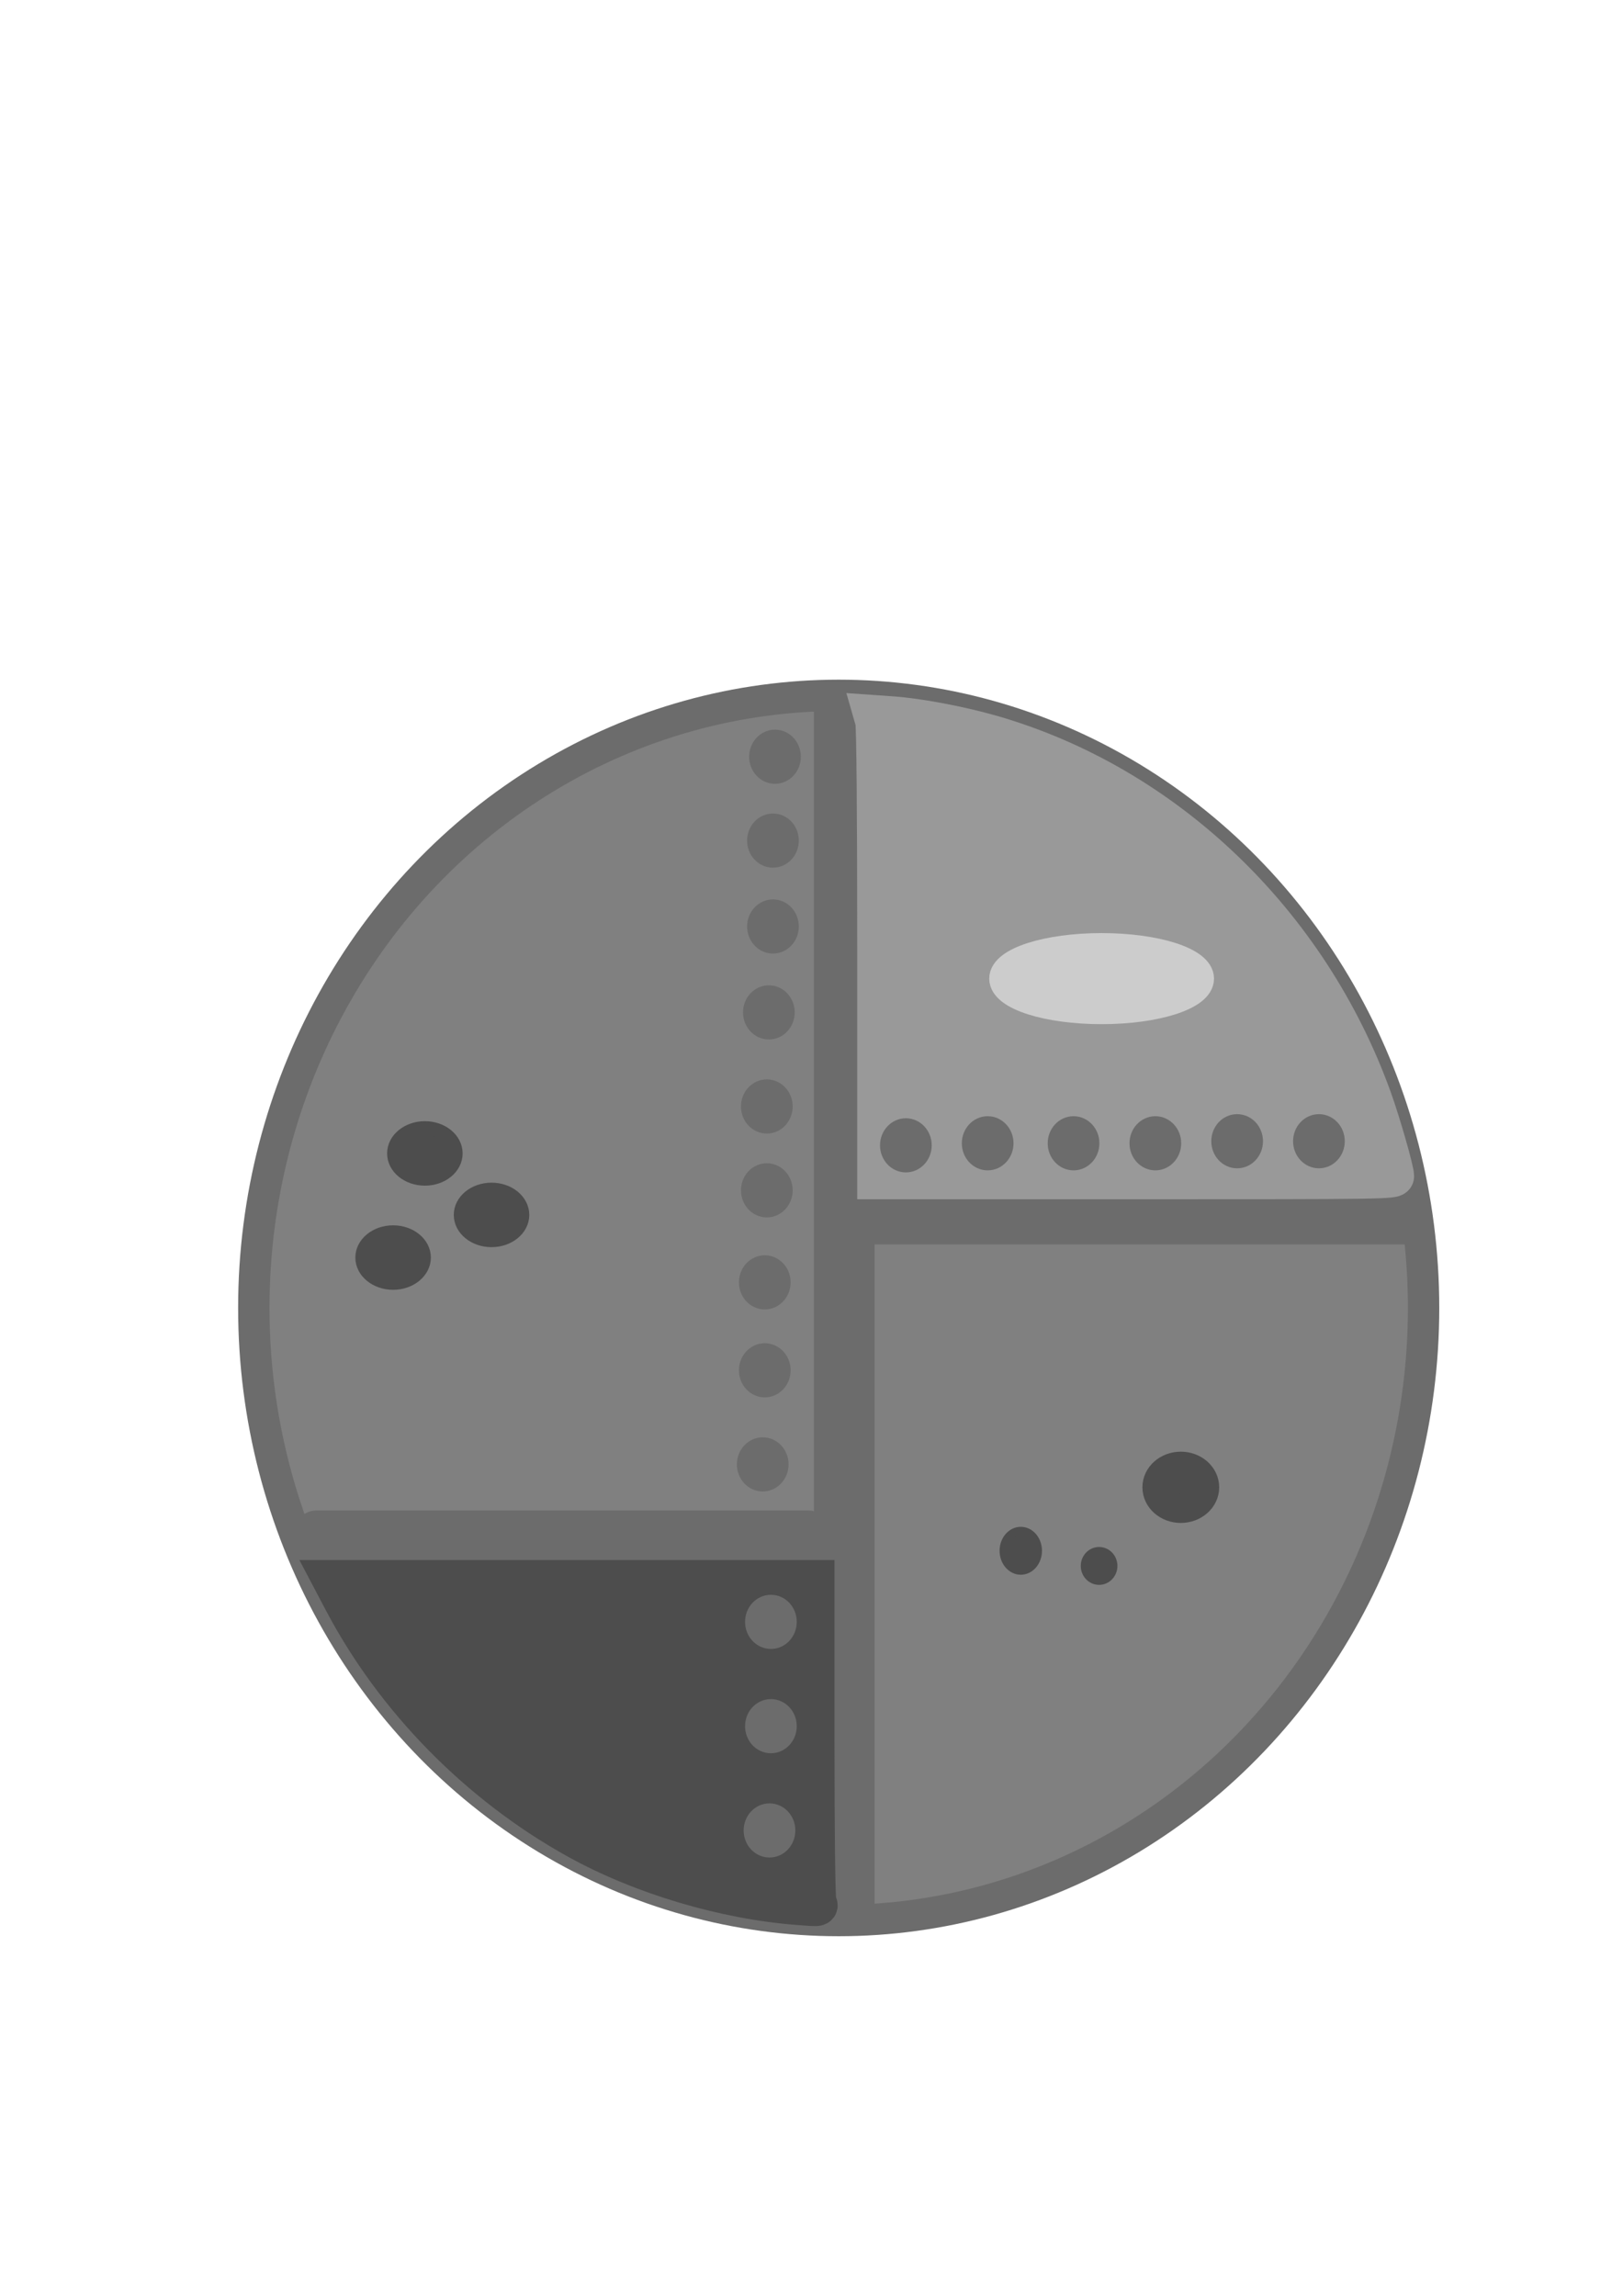 <?xml version="1.0" encoding="UTF-8" standalone="no"?>
<!-- Created with Inkscape (http://www.inkscape.org/) -->

<svg
   width="210mm"
   height="297mm"
   viewBox="0 0 210 297"
   version="1.1"
   id="svg5"
   sodipodi:docname="cookie9.svg"
   inkscape:version="1.1 (c68e22c387, 2021-05-23)"
   xmlns:inkscape="http://www.inkscape.org/namespaces/inkscape"
   xmlns:sodipodi="http://sodipodi.sourceforge.net/DTD/sodipodi-0.dtd"
   xmlns="http://www.w3.org/2000/svg"
   xmlns:svg="http://www.w3.org/2000/svg">
  <sodipodi:namedview
     id="namedview7"
     pagecolor="#ffffff"
     bordercolor="#666666"
     borderopacity="1.0"
     inkscape:pageshadow="2"
     inkscape:pageopacity="0.0"
     inkscape:pagecheckerboard="0"
     inkscape:document-units="mm"
     showgrid="false"
     inkscape:zoom="1"
     inkscape:cx="482.5"
     inkscape:cy="687.5"
     inkscape:window-width="1920"
     inkscape:window-height="1017"
     inkscape:window-x="-8"
     inkscape:window-y="-8"
     inkscape:window-maximized="1"
     inkscape:current-layer="layer1" />
  <defs
     id="defs2" />
  <g
     inkscape:label="Laag 1"
     inkscape:groupmode="layer"
     id="layer1">
    <ellipse
       style="fill:#808080;fill-opacity:1;stroke:#6c6c6c;stroke-width:4.059;stroke-miterlimit:4;stroke-dasharray:none;stroke-opacity:1"
       id="path846"
       cx="108.519"
       cy="169.204"
       rx="75.678"
       ry="79.248" />
    <ellipse
       style="fill:#6c6c6c;stroke:#6c6c6c;stroke-width:2.853;stroke-miterlimit:4;stroke-dasharray:none;stroke-opacity:1"
       id="path2023-0"
       cx="98.69"
       cy="189.442"
       rx="1.918"
       ry="2.077" />
    <ellipse
       style="fill:#4d4d4d;fill-opacity:1;stroke:#4d4d4d;stroke-width:1.823;stroke-miterlimit:4;stroke-dasharray:none"
       id="path1156-61-8"
       cx="63.599"
       cy="157.168"
       rx="3.974"
       ry="3.26"
       inkscape:transform-center-x="-17.134615"
       inkscape:transform-center-y="1.4278846" />
    <ellipse
       style="fill:#4d4d4d;fill-opacity:1;stroke:#4d4d4d;stroke-width:1.823;stroke-miterlimit:4;stroke-dasharray:none"
       id="path1156-61"
       cx="50.864"
       cy="162.686"
       rx="3.974"
       ry="3.26" />
    <ellipse
       style="fill:#4d4d4d;fill-opacity:1;stroke:#4d4d4d;stroke-width:1.178;stroke-miterlimit:4;stroke-dasharray:none"
       id="path1156-4"
       cx="132.079"
       cy="200.618"
       rx="2.154"
       ry="2.511" />
    <ellipse
       style="fill:#4d4d4d;fill-opacity:1;stroke:#4d4d4d;stroke-width:0.974;stroke-miterlimit:4;stroke-dasharray:none"
       id="path1156-61-4"
       cx="142.212"
       cy="202.577"
       rx="1.884"
       ry="1.964" />
    <ellipse
       style="fill:#4d4d4d;fill-opacity:1;stroke:#4d4d4d;stroke-width:1.823;stroke-miterlimit:4;stroke-dasharray:none"
       id="path1156-61-7"
       cx="54.974"
       cy="149.214"
       rx="3.974"
       ry="3.26" />
    <ellipse
       style="fill:#4d4d4d;stroke:#4d4d4d;stroke-width:3.779;stroke-miterlimit:4;stroke-dasharray:none"
       id="path882"
       cx="152.784"
       cy="192.407"
       rx="3.078"
       ry="2.721" />
    <rect
       style="fill:#6c6c6c;stroke:#6c6c6c;stroke-width:5;stroke-miterlimit:4;stroke-dasharray:none;stroke-opacity:1"
       id="rect1993"
       width="2.856"
       height="154.212"
       x="107.805"
       y="92.099"
       rx="0"
       ry="3.017" />
    <rect
       style="fill:#d45500;stroke:#6c6c6c;stroke-width:5;stroke-miterlimit:4;stroke-dasharray:none;stroke-opacity:1"
       id="rect3081"
       width="69.056"
       height="3.44"
       x="112.712"
       y="155.046"
       ry="0.132" />
    <rect
       style="fill:#d45500;stroke:#6c6c6c;stroke-width:5;stroke-miterlimit:4;stroke-dasharray:none;stroke-opacity:1"
       id="rect3193"
       width="64.029"
       height="3.44"
       x="40.746"
       y="197.908"
       ry="0.132" />
    <path
       id="path4596"
       style="fill:#4d4d4d;stroke:#4d4d4d;stroke-width:18.898;stroke-miterlimit:4;stroke-dasharray:none;stroke-opacity:1"
       d="M 161.826 771 L 167.49 781.75 C 192.743 829.677 233.551 871.243 281.557 897.939 C 312.956 915.401 353.859 927.612 390 930.314 C 400.78 931.12 400.053 931.273 398.975 928.436 C 398.371 926.849 398 896.329 398 848.436 L 398 771 L 279.914 771 L 161.826 771 z "
       transform="scale(0.265)" />
    <path
       style="fill:#999999;stroke:#999999;stroke-width:18.898;stroke-miterlimit:4;stroke-dasharray:none;stroke-opacity:1"
       d="M 428,465.743 C 428,397.351 427.631,354.2 427.028,352.098 l -0.972,-3.389 9.541,0.671 c 12.743,0.896 33.261,4.763 48.485,9.139 C 568.89,382.896 639.141,450.07 670.215,536.5 674.451,548.283 681,571.157 681,574.17 681,575.934 676.405,576 554.5,576 H 428 Z"
       id="path4786"
       transform="scale(0.265)" />
    <ellipse
       style="fill:#6c6c6c;stroke:#6c6c6c;stroke-width:2.853;stroke-miterlimit:4;stroke-dasharray:none;stroke-opacity:1"
       id="path2023-4"
       cx="99.748"
       cy="209.815"
       rx="1.918"
       ry="2.077" />
    <ellipse
       style="fill:#6c6c6c;stroke:#6c6c6c;stroke-width:2.853;stroke-miterlimit:4;stroke-dasharray:none;stroke-opacity:1"
       id="path2023-3"
       cx="99.748"
       cy="223.308"
       rx="1.918"
       ry="2.077" />
    <ellipse
       style="fill:#6c6c6c;stroke:#6c6c6c;stroke-width:2.853;stroke-miterlimit:4;stroke-dasharray:none;stroke-opacity:1"
       id="path2023"
       cx="99.565"
       cy="236.798"
       rx="1.918"
       ry="2.077" />
    <ellipse
       style="fill:#6c6c6c;stroke:#6c6c6c;stroke-width:2.853;stroke-miterlimit:4;stroke-dasharray:none;stroke-opacity:1"
       id="path2023-0-5"
       cx="98.954"
       cy="177.271"
       rx="1.918"
       ry="2.077" />
    <ellipse
       style="fill:#6c6c6c;stroke:#6c6c6c;stroke-width:2.853;stroke-miterlimit:4;stroke-dasharray:none;stroke-opacity:1"
       id="path2023-0-2"
       cx="98.954"
       cy="165.894"
       rx="1.918"
       ry="2.077" />
    <ellipse
       style="fill:#6c6c6c;stroke:#6c6c6c;stroke-width:2.853;stroke-miterlimit:4;stroke-dasharray:none;stroke-opacity:1"
       id="path2023-0-6"
       cx="99.219"
       cy="153.988"
       rx="1.918"
       ry="2.077" />
    <ellipse
       style="fill:#6c6c6c;stroke:#6c6c6c;stroke-width:2.853;stroke-miterlimit:4;stroke-dasharray:none;stroke-opacity:1"
       id="path2023-0-3"
       cx="99.219"
       cy="143.14"
       rx="1.918"
       ry="2.077" />
    <ellipse
       style="fill:#6c6c6c;stroke:#6c6c6c;stroke-width:2.853;stroke-miterlimit:4;stroke-dasharray:none;stroke-opacity:1"
       id="path2023-0-7"
       cx="99.483"
       cy="130.969"
       rx="1.918"
       ry="2.077" />
    <ellipse
       style="fill:#6c6c6c;stroke:#6c6c6c;stroke-width:2.853;stroke-miterlimit:4;stroke-dasharray:none;stroke-opacity:1"
       id="path2023-0-4"
       cx="100.013"
       cy="119.856"
       rx="1.918"
       ry="2.077" />
    <ellipse
       style="fill:#6c6c6c;stroke:#6c6c6c;stroke-width:2.853;stroke-miterlimit:4;stroke-dasharray:none;stroke-opacity:1"
       id="path2023-0-8"
       cx="100.013"
       cy="108.744"
       rx="1.918"
       ry="2.077" />
    <ellipse
       style="fill:#6c6c6c;stroke:#6c6c6c;stroke-width:2.853;stroke-miterlimit:4;stroke-dasharray:none;stroke-opacity:1"
       id="path2023-0-54"
       cx="100.277"
       cy="97.896"
       rx="1.918"
       ry="2.077" />
    <ellipse
       style="fill:#6c6c6c;stroke:#6c6c6c;stroke-width:2.853;stroke-miterlimit:4;stroke-dasharray:none;stroke-opacity:1"
       id="path2023-0-0"
       cx="117.21"
       cy="148.167"
       rx="1.918"
       ry="2.077" />
    <ellipse
       style="fill:#6c6c6c;stroke:#6c6c6c;stroke-width:2.853;stroke-miterlimit:4;stroke-dasharray:none;stroke-opacity:1"
       id="path2023-0-85"
       cx="127.794"
       cy="147.902"
       rx="1.918"
       ry="2.077" />
    <ellipse
       style="fill:#6c6c6c;stroke:#6c6c6c;stroke-width:2.853;stroke-miterlimit:4;stroke-dasharray:none;stroke-opacity:1"
       id="path2023-0-31"
       cx="138.906"
       cy="147.902"
       rx="1.918"
       ry="2.077" />
    <ellipse
       style="fill:#6c6c6c;stroke:#6c6c6c;stroke-width:2.853;stroke-miterlimit:4;stroke-dasharray:none;stroke-opacity:1"
       id="path2023-0-29"
       cx="149.49"
       cy="147.902"
       rx="1.918"
       ry="2.077" />
    <ellipse
       style="fill:#6c6c6c;stroke:#6c6c6c;stroke-width:2.853;stroke-miterlimit:4;stroke-dasharray:none;stroke-opacity:1"
       id="path2023-0-25"
       cx="160.073"
       cy="147.637"
       rx="1.918"
       ry="2.077" />
    <ellipse
       style="fill:#6c6c6c;stroke:#6c6c6c;stroke-width:2.853;stroke-miterlimit:4;stroke-dasharray:none;stroke-opacity:1"
       id="path2023-0-41"
       cx="170.656"
       cy="147.637"
       rx="1.918"
       ry="2.077" />
    <ellipse
       style="fill:#cccccc;fill-opacity:1;stroke:#cccccc;stroke-width:3.644;stroke-miterlimit:4;stroke-dasharray:none"
       id="path1156-61-2"
       cx="142.539"
       cy="126.601"
       rx="12.721"
       ry="4.069" />
  </g>
</svg>

